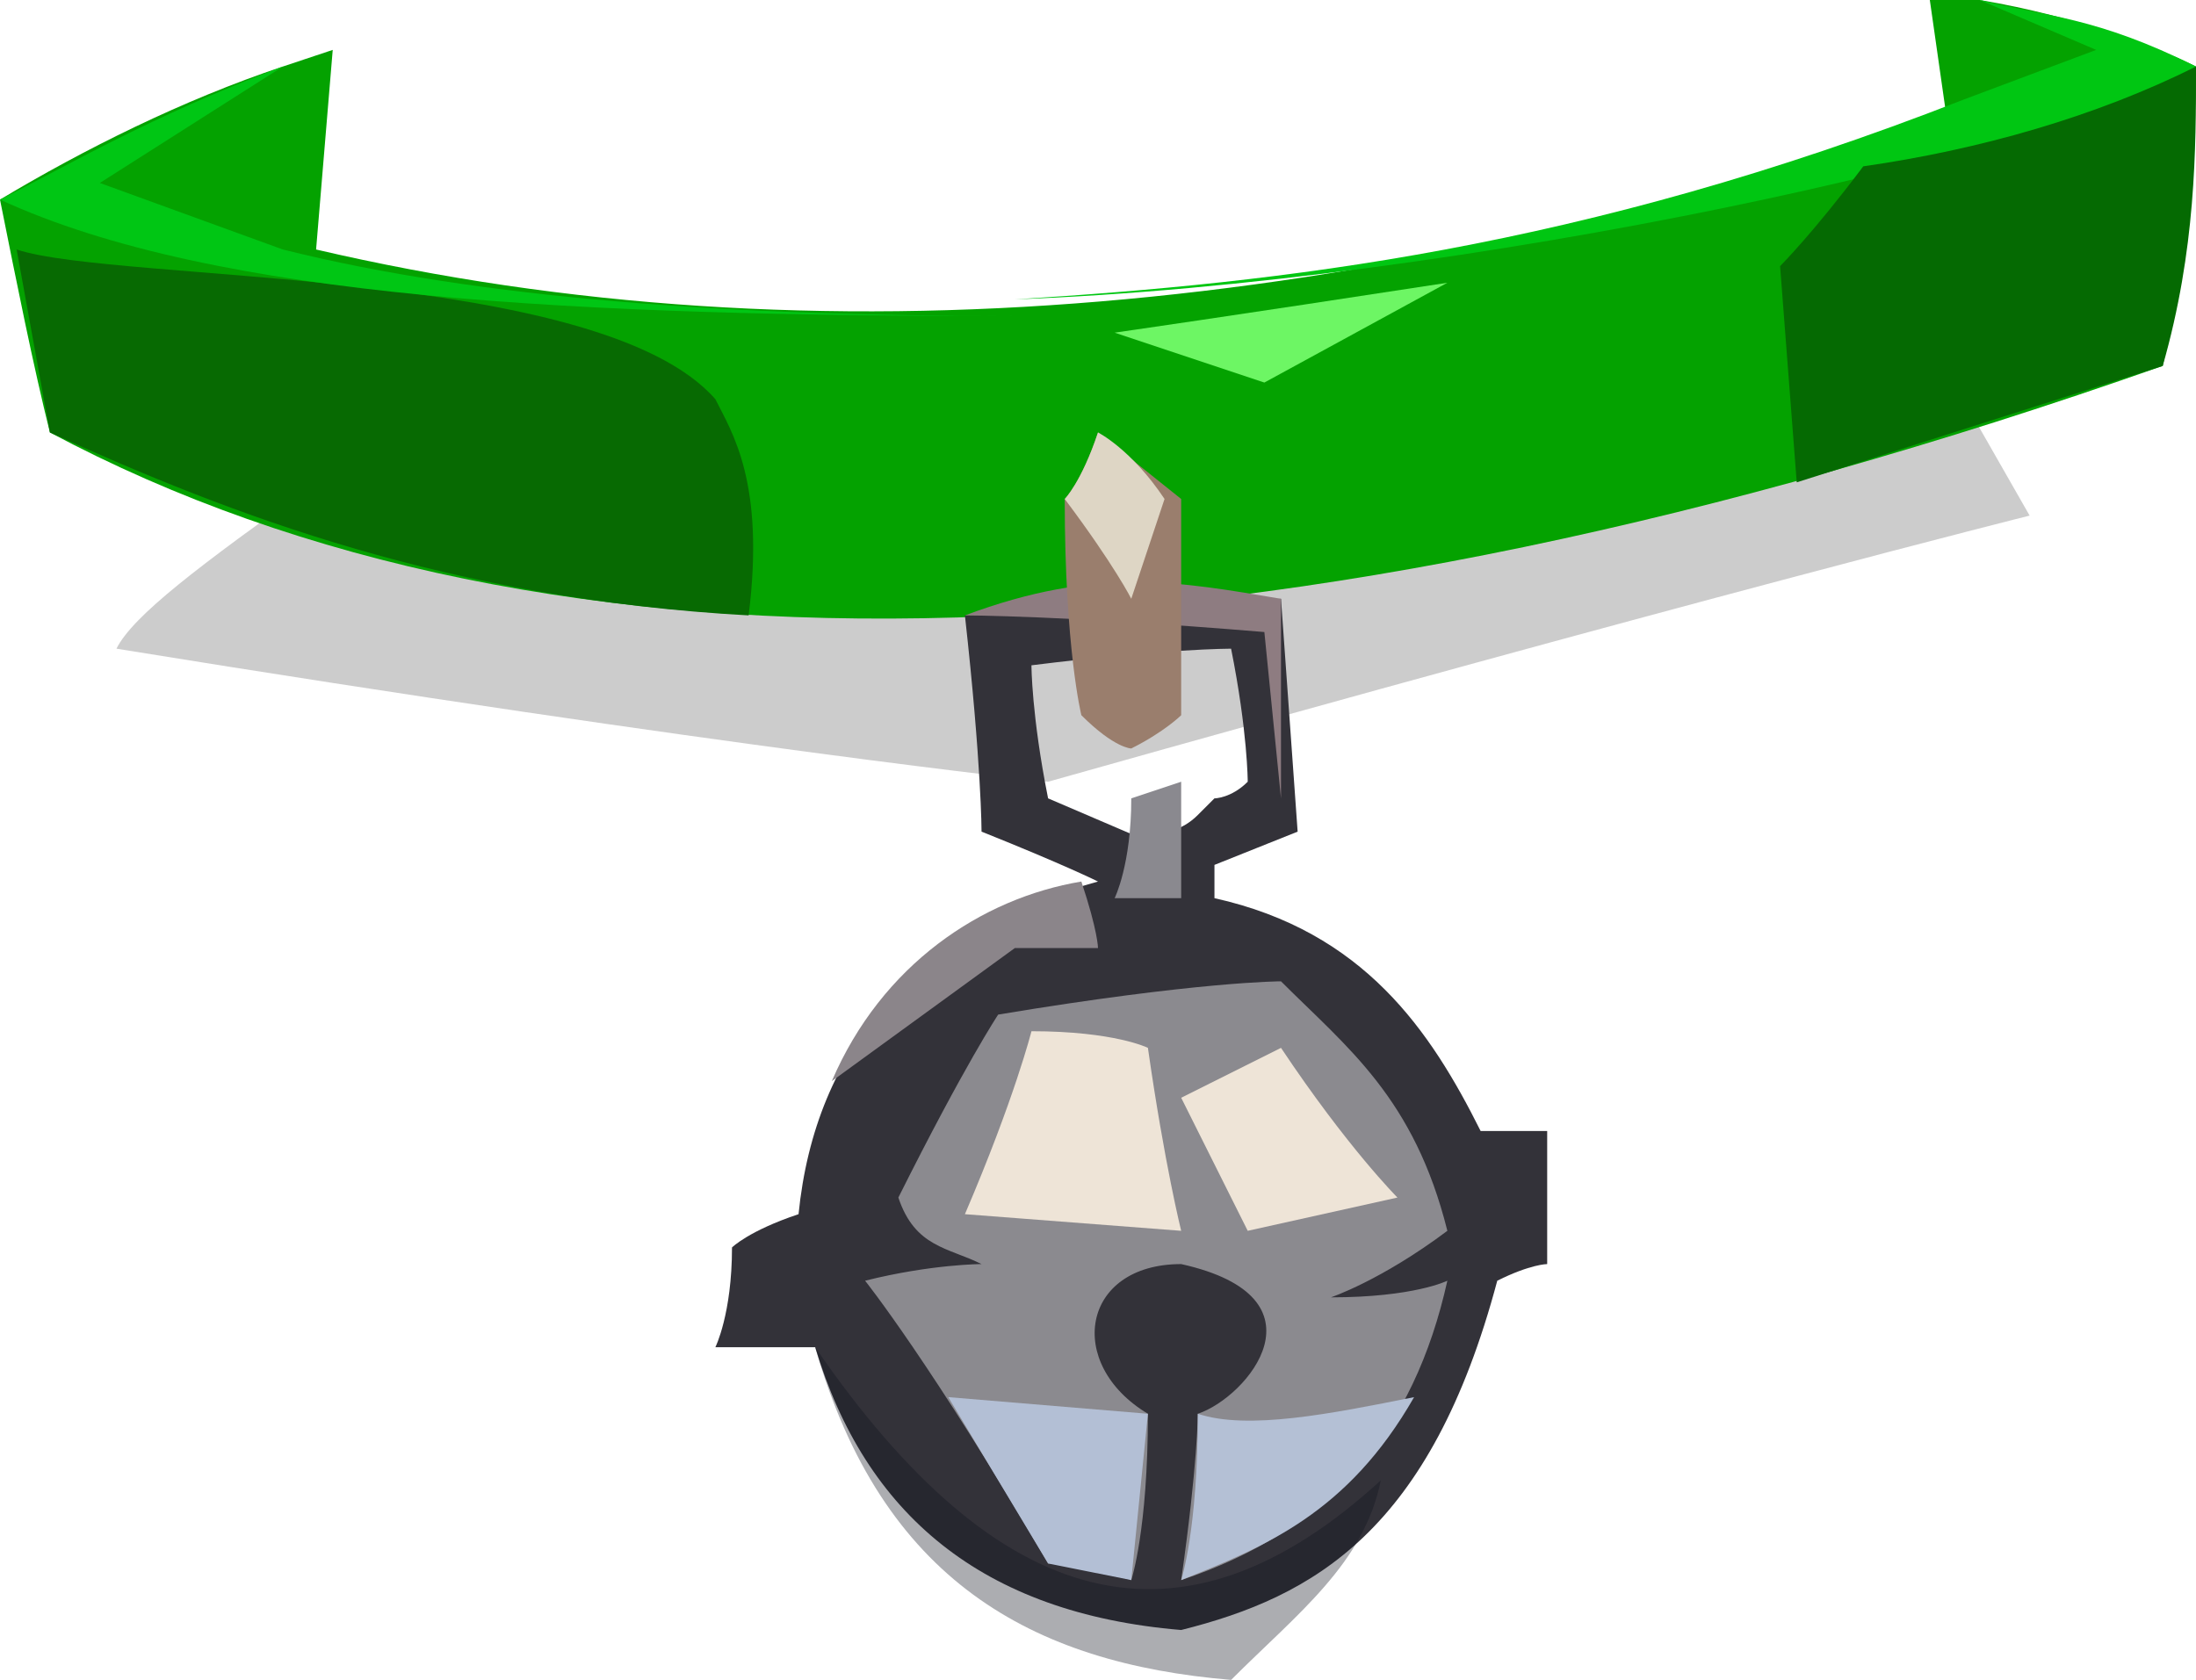 <?xml version="1.0" encoding="UTF-8" standalone="no"?>
<svg
   width="132"
   height="101"
   viewBox="0 0 132 101"
   version="1.1"
   id="svg24"
   sodipodi:docname="cb-layer-0618.svg"
   xmlns:inkscape="http://www.inkscape.org/namespaces/inkscape"
   xmlns:sodipodi="http://sodipodi.sourceforge.net/DTD/sodipodi-0.dtd"
   xmlns="http://www.w3.org/2000/svg"
   xmlns:svg="http://www.w3.org/2000/svg">
  <sodipodi:namedview
     id="namedview26"
     pagecolor="#ffffff"
     bordercolor="#666666"
     borderopacity="1.0"
     inkscape:pageshadow="2"
     inkscape:pageopacity="0.0"
     inkscape:pagecheckerboard="0" />
  <defs
     id="defs2" />
  <g
     id="id-61718">
    <path
       d="m 19,29 c -7,5 -11,8 -12,10 37,6 56,8 56,8 39,-11 59,-16 59,-16 l -4,-7 z"
       fill="#000000"
       fill-opacity="0.2"
       id="id-61719" />
    <path
       d="m 119,0 c 6,1 11,3 13,4 0,9 -2,18 -2,18 C 76,41 33,42 3,26 2,22 1,17 0,12 5,9 11,6 17,4 l 3,-1 -1,12 c 30,7 63,4 98,-8 l -1,-7 z"
       fill="#04a200"
       id="id-61720" />
    <path
       d="m 1,15 c 6,2 35,1 42,9 1,2 3,5 2,13 C 27,36 14,31 3,26"
       fill="#076a02"
       id="id-61721" />
    <path
       d="m 67,20 c 6,2 9,3 9,3 l 11,-6 c -13,2 -20,3 -20,3 z"
       fill="#6df664"
       id="id-61722" />
    <path
       d="m 119,0 c 4,1 7,1 13,4 -8,5 -44,13 -71,14 16,-1 34,-3 57,-12 l 8,-3 z"
       fill="#00c612"
       id="id-61723" />
    <path
       d="m 17,4 -11,7 11,4 c 12,3 27,4 44,4 C 35,19 13,18 0,12 4,10 9,7 17,4 Z"
       fill="#00c614"
       id="id-61724" />
    <path
       d="m 132,4 c -6,3 -13,5 -20,6 -3,4 -5,6 -5,6 l 1,13 22,-7 c 2,-7 2,-13 2,-18 z"
       fill="#056a02"
       id="id-61725" />
    <path
       d="m 77,36 1,14 -5,2 c 0,0 0,1 0,2 9,2 13,8 16,14 v 0 h 4 c 0,0 0,2 0,8 0,0 -1,0 -3,1 C 86,92 79,96 71,98 59,97 52,91 49,81 v 0 h -6 c 0,0 1,-2 1,-6 0,0 1,-1 4,-2 1,-10 7,-17 18,-20 0,0 -2,-1 -7,-3 0,0 0,-4 -1,-13 0,0 6,0 19,-1 z m -3,3 c 0,0 -4,0 -12,1 0,0 0,3 1,8 v 0 l 7,3 c 0,0 0,-1 0,-1 v 0 c 0,0 1,0 2,-1 v 0 c 0,0 0,0 0,0 l 1,-1 c 0,0 1,0 2,-1 0,0 0,-3 -1,-8 z"
       fill="#333239"
       id="id-61726" />
    <path
       d="m 58,37 c 8,-3 13,-2 19,-1 0,8 0,12 0,12 L 76,38 C 64,37 58,37 58,37 Z"
       fill="#8e7c81"
       id="id-61727" />
    <path
       d="m 64,30 c 0,9 1,13 1,13 2,2 3,2 3,2 2,-1 3,-2 3,-2 0,-9 0,-13 0,-13 l -5,-4 c -1,3 -2,4 -2,4 z"
       fill="#9a7e6d"
       id="id-61728" />
    <path
       d="m 66,26 c -1,3 -2,4 -2,4 3,4 4,6 4,6 l 2,-6 c -2,-3 -4,-4 -4,-4 z"
       fill="#ded6c5"
       id="id-61729" />
    <path
       d="m 60,61 c 12,-2 17,-2 17,-2 4,4 8,7 10,15 -4,3 -7,4 -7,4 5,0 7,-1 7,-1 -2,9 -7,15 -16,18 1,-7 1,-10 1,-10 3,-1 8,-7 -1,-9 -6,0 -7,6 -2,9 0,7 -1,10 -1,10 C 65,94 63,94 63,94 56,82 52,77 52,77 c 4,-1 7,-1 7,-1 -2,-1 -4,-1 -5,-4 4,-8 6,-11 6,-11 z"
       fill="#8b8a8f"
       id="id-61730" />
    <path
       d="m 62,62 c 5,0 7,1 7,1 1,7 2,11 2,11 L 58,73 c 3,-7 4,-11 4,-11 z"
       fill="#eee4d7"
       id="id-61731" />
    <path
       d="m 71,66 c 4,-2 6,-3 6,-3 4,6 7,9 7,9 l -9,2 c -3,-6 -4,-8 -4,-8 z"
       fill="#eee4d7"
       id="id-61732" />
    <polygon
       points="68,95 63,94 57,84 69,85 "
       fill="#b3bfd5"
       id="id-61733" />
    <path
       d="m 72,85 c 0,7 -1,10 -1,10 5,-2 10,-4 14,-11 -5,1 -10,2 -13,1 z"
       fill="#b4c0d5"
       id="id-61734" />
    <path
       d="m 65,53 c 1,3 1,4 1,4 -4,0 -5,0 -5,0 l -11,8 c 3,-7 9,-11 15,-12 z"
       fill="#8b858a"
       id="id-61735" />
    <path
       d="m 67,54 c 3,0 4,0 4,0 0,-5 0,-7 0,-7 l -3,1 c 0,4 -1,6 -1,6 z"
       fill="#8a898f"
       id="id-61736" />
    <path
       d="m 83,89 c -1,5 -5,8 -9,12 -12,-1 -21,-6 -25,-20 11,16 22,19 34,8 z"
       fill="#0f121f"
       opacity="0.347"
       id="id-61737" />
  </g>
</svg>
